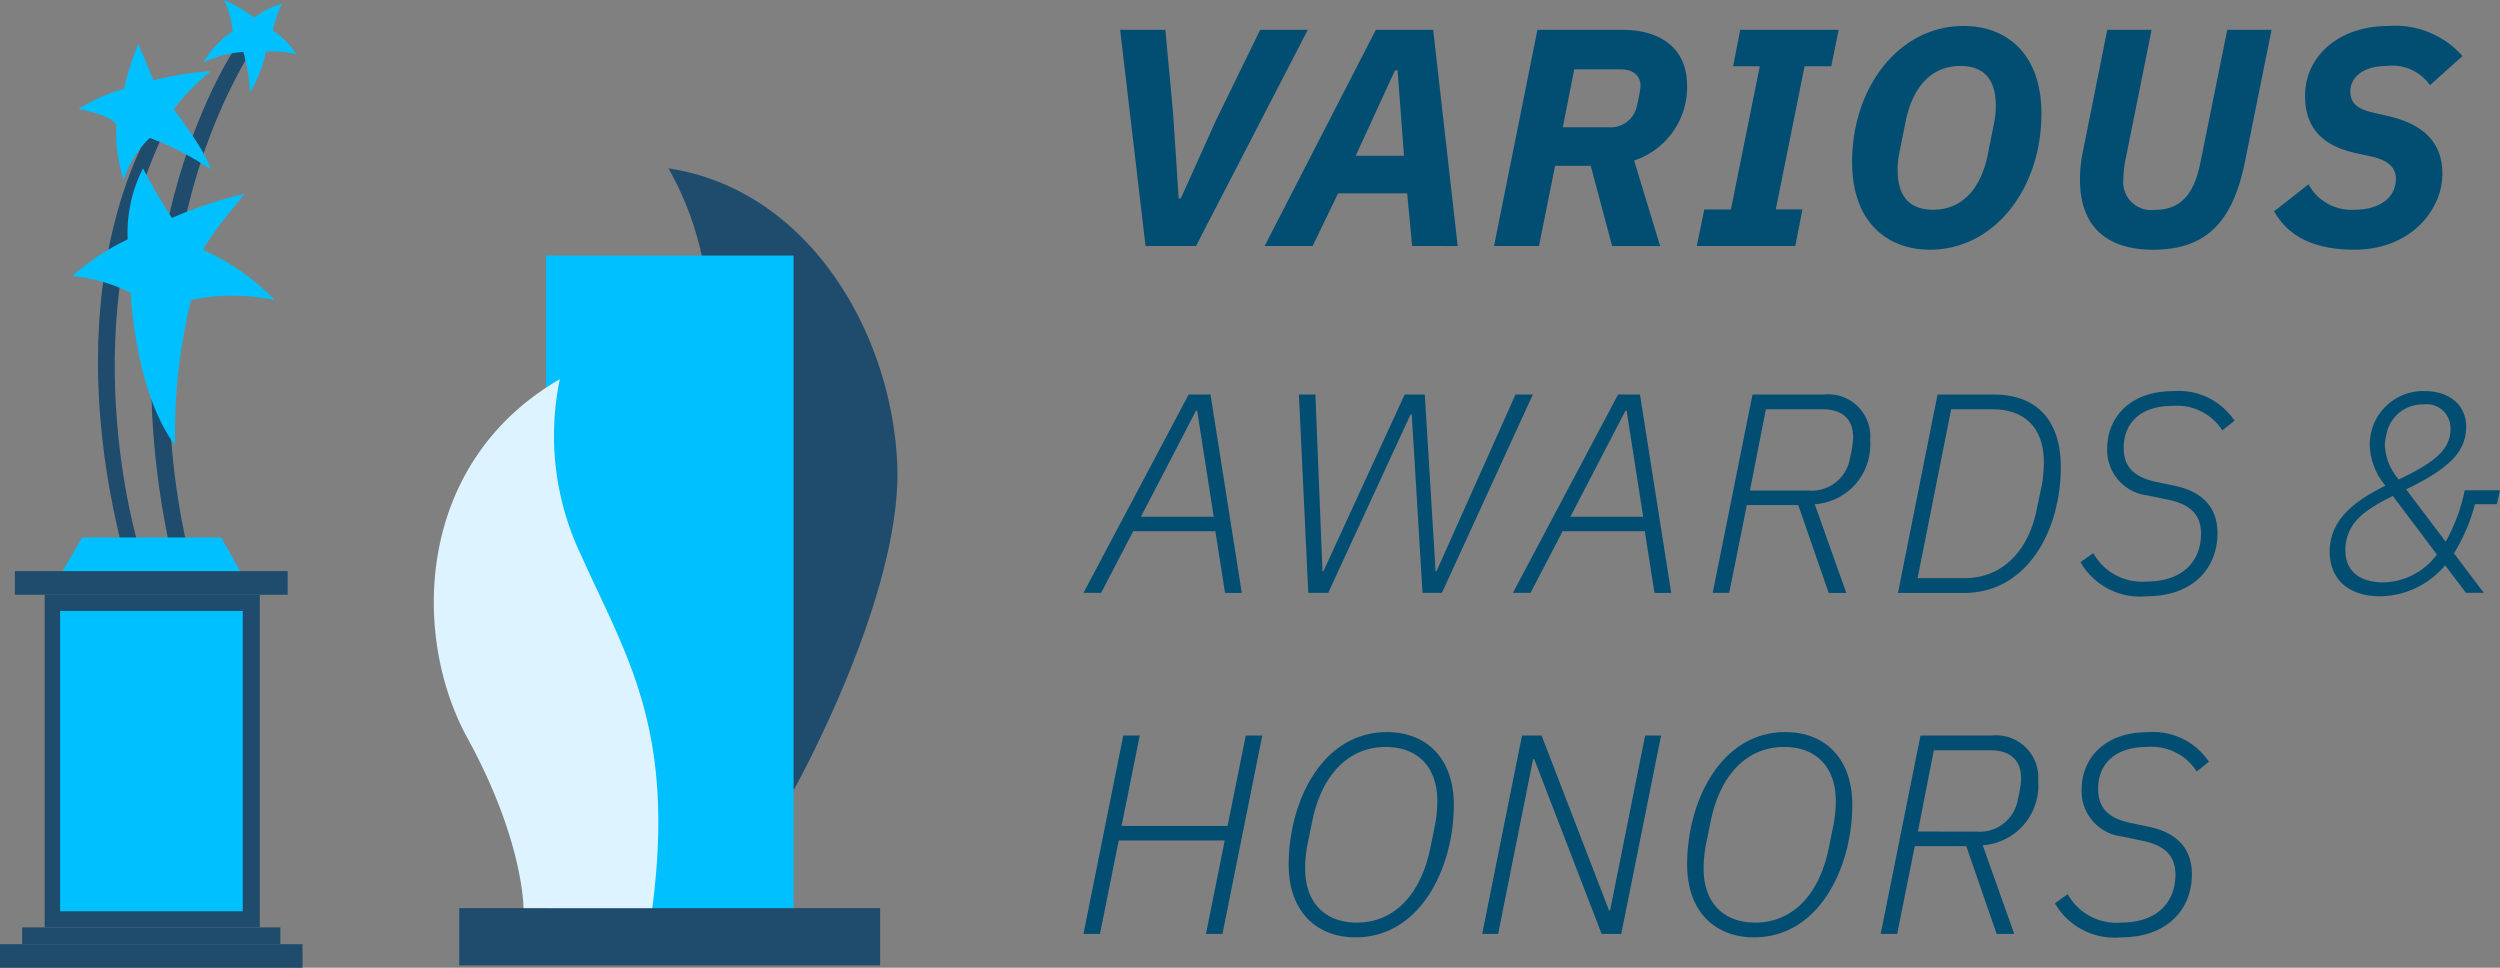 <svg xmlns="http://www.w3.org/2000/svg" viewBox="0 0 167.918 65"><rect x="0" y="0" width="167.918" height="65" fill="#808080" stroke="none"/><defs><style>.cls-1{fill:#1f4c6d;}.cls-2{fill:#00c0ff;}.cls-3{fill:#ddf3ff;}.cls-4{fill:#014e72;}</style></defs><g id="Layer_2" data-name="Layer 2"><g id="Layer_1-2" data-name="Layer 1"><path d="M41.168,28.556v-.9h.1v.815h.46v.086Z"/><path d="M42.309,28.493a.26.26,0,0,1-.357,0,.444.444,0,0,1,0-.5.26.26,0,0,1,.357,0,.444.444,0,0,1,0,.5Zm-.065-.441a.163.163,0,0,0-.227,0,.4.4,0,0,0,0,.385.163.163,0,0,0,.227,0,.4.4,0,0,0,0-.385Z"/><path d="M42.96,28.052a.132.132,0,0,0-.108-.046.153.153,0,0,0-.15.167v.383h-.091v-.623H42.7v.076a.211.211,0,0,1,.175-.084.192.192,0,0,1,.15.059Z"/><path d="M43.19,28.269c0,.137.064.215.183.215a.2.2,0,0,0,.164-.072l.062.055a.284.284,0,0,1-.228.1c-.165,0-.273-.1-.273-.32,0-.2.1-.319.256-.319s.256.116.256.3v.042Zm.31-.173a.16.16,0,0,0-.291,0,.256.256,0,0,0-.019.105h.329A.274.274,0,0,0,43.5,28.1Z"/><path d="M44.636,28.556v-.384a.155.155,0,1,0-.309-.01v.394h-.091v-.384a.146.146,0,0,0-.154-.166.148.148,0,0,0-.155.166v.384h-.092v-.623h.092V28a.228.228,0,0,1,.176-.076.2.2,0,0,1,.191.105.236.236,0,0,1,.205-.105.227.227,0,0,1,.161.059.232.232,0,0,1,.067.173v.4Z"/><path d="M45.322,27.755v-.1h.1v.1Zm0,.8v-.623h.091v.623Z"/><path d="M46.1,28.509a.218.218,0,0,1-.152.055.2.2,0,0,1-.176-.081v.351h-.091v-.9h.091v.073a.2.2,0,0,1,.176-.081.218.218,0,0,1,.152.055.5.5,0,0,1,0,.529Zm-.171-.5c-.136,0-.157.116-.157.238s.021.239.157.239.156-.117.156-.239S46.062,28.006,45.927,28.006Z"/><path d="M46.6,28.564a.345.345,0,0,1-.255-.09l.06-.062a.253.253,0,0,0,.194.073c.1,0,.166-.036.166-.11,0-.054-.032-.085-.1-.091l-.1-.009c-.122-.01-.186-.065-.186-.167s.1-.183.229-.183a.352.352,0,0,1,.224.068l-.06.059A.266.266,0,0,0,46.6,28c-.091,0-.139.039-.139.1s.03.085.109.092l.1.008c.109.01.183.052.183.168S46.747,28.564,46.6,28.564Z"/><path d="M47.453,28.556v-.069a.229.229,0,0,1-.175.077.221.221,0,0,1-.161-.059.23.23,0,0,1-.064-.175v-.4h.091v.384a.145.145,0,0,0,.152.166.148.148,0,0,0,.156-.166v-.384h.091v.623Z"/><path d="M48.6,28.556v-.384a.145.145,0,0,0-.153-.166.146.146,0,0,0-.156.156v.394H48.2v-.384a.145.145,0,0,0-.153-.166.148.148,0,0,0-.156.166v.384H47.8v-.623h.091V28a.228.228,0,0,1,.176-.076.2.2,0,0,1,.191.105.236.236,0,0,1,.206-.105.224.224,0,0,1,.16.059.228.228,0,0,1,.067.173v.4Z"/><path d="M49.122,28.556a.152.152,0,0,1-.159-.167v-.383h-.079v-.069h.079v-.2h.091v.2h.133v.069h-.133v.38c0,.058.026.092.085.092h.048v.078Z"/><rect class="cls-1" x="30.846" y="60.995" width="28.271" height="3.85"/><path class="cls-1" d="M44.9,11.309a21.062,21.062,0,0,1,2.345,14.32L53.3,53.083S60.66,39.95,60.264,31.128,54.3,12.733,44.9,11.309Z"/><rect class="cls-2" x="36.674" y="17.164" width="16.628" height="43.831"/><path class="cls-3" d="M37.6,25.471a18.662,18.662,0,0,0,1.464,11.894c2.98,6.646,6.329,11.6,4.747,23.63h-8.65s.026-4.51-3.771-11.433S27.932,31.062,37.6,25.471Z"/><path class="cls-1" d="M12.558,36.591S7.874,18.642,16.792,3.515l-.922-.4s-8.881,12.746-4.5,33.48Z"/><path class="cls-1" d="M9.285,36.591S4.6,21.351,11.373,8.2H10.41S3.584,18.077,8.156,36.591Z"/><path class="cls-2" d="M9.606,11.309a9.522,9.522,0,0,0-1.029,4.773,15.536,15.536,0,0,0-3.709,2.457,11.263,11.263,0,0,1,3.916,1.132s.247,6.571,2.978,10.247a37.388,37.388,0,0,1,1.073-9.771,13.935,13.935,0,0,1,5.619.007,15.222,15.222,0,0,0-4.812-3.362s.261-.742,2.8-3.779a29.6,29.6,0,0,0-4.892,1.623A37.757,37.757,0,0,1,9.606,11.309Z"/><path class="cls-2" d="M16.345,3.489a12.054,12.054,0,0,1,.447,2.732,8.672,8.672,0,0,0,1.063-2.74,5.049,5.049,0,0,1,2.069.188,5.693,5.693,0,0,0-1.608-1.638A11.78,11.78,0,0,1,18.927.245a5.607,5.607,0,0,0-1.844.94A9.532,9.532,0,0,0,15.033,0a5.386,5.386,0,0,1,.583,2.116A6.16,6.16,0,0,0,13.659,4.2,7.2,7.2,0,0,1,16.345,3.489Z"/><path class="cls-2" d="M10.062,9.263a6.542,6.542,0,0,0-1.75,2.822,10.109,10.109,0,0,1-.489-3.744S7.39,7.7,5.264,7.325A11.129,11.129,0,0,1,8.331,5.97,19.163,19.163,0,0,1,9.29,2.941l1.016,2.446a22.423,22.423,0,0,1,3.839-.6,16.032,16.032,0,0,0-2.484,2.54s2.239,2.916,2.484,4.045A19.366,19.366,0,0,0,10.062,9.263Z"/><rect class="cls-1" x="3.001" y="39.949" width="14.449" height="22.342"/><rect class="cls-2" x="4.036" y="41.035" width="12.267" height="20.17"/><rect class="cls-1" y="63.42" width="20.319" height="1.58"/><rect class="cls-1" x="1.486" y="62.291" width="17.347" height="1.129"/><rect class="cls-1" x="0.997" y="38.359" width="18.325" height="1.59"/><polygon class="cls-2" points="5.522 36.101 4.205 38.359 16.133 38.359 14.854 36.101 5.522 36.101"/><path class="cls-4" d="M82.281,39.823l-.649-4.144H76.115l-2.158,4.144H72.773L79.837,26.5h1.47l2.1,13.326ZM80.41,27.585h-.076l-3.7,7.121h4.888Z"/><path class="cls-4" d="M87.874,39.823,87.243,26.5h1.108l.478,11.875h.057L94.346,26.5H95.7l.725,11.875h.058L101.792,26.5h1.165L96.848,39.823h-1.3l-.726-11.991h-.076L89.21,39.823Z"/><path class="cls-4" d="M111.126,39.823l-.649-4.144H104.96L102.8,39.823h-1.184L108.682,26.5h1.47l2.1,13.326Zm-1.871-12.238h-.076l-3.7,7.121h4.888Z"/><path class="cls-4" d="M116.146,39.823h-1.108L117.711,26.5h4.773a2.83,2.83,0,0,1,3.131,3.054,4.013,4.013,0,0,1-3.722,4.315l2.119,5.957h-1.184l-2.043-5.9H117.33Zm5.345-6.874a2.6,2.6,0,0,0,2.769-2.195,6.784,6.784,0,0,0,.21-1.374c0-1.088-.573-1.892-2.081-1.892h-3.781l-1.068,5.461Z"/><path class="cls-4" d="M130.139,26.5h3.78c2.864,0,4.5,1.717,4.5,4.867,0,4.2-2.214,8.459-6.491,8.459h-4.448Zm1.813,12.333c2.558,0,4.3-1.853,4.85-4.62l.344-1.642a9.413,9.413,0,0,0,.133-1.527c0-2.254-1.241-3.553-3.436-3.553h-2.788L128.8,38.83Z"/><path class="cls-4" d="M139.74,37.76l.86-.61a3.749,3.749,0,0,0,3.589,1.909c2.5,0,3.647-1.451,3.647-3.207,0-1.222-.649-1.947-2.138-2.273l-1.433-.3a3.061,3.061,0,0,1-2.73-3.15c0-2.1,1.547-3.857,4.411-3.857a4.519,4.519,0,0,1,4.143,1.986l-.821.649a3.616,3.616,0,0,0-3.38-1.642c-2.1,0-3.245,1.145-3.245,2.806,0,1.242.649,1.947,2.081,2.273l1.412.3c1.833.4,2.807,1.471,2.807,3.169,0,2.33-1.623,4.239-4.772,4.239A4.613,4.613,0,0,1,139.74,37.76Z"/><path class="cls-4" d="M164.233,37.971a5.8,5.8,0,0,1-4.353,2.081c-2.139,0-3.4-1.146-3.4-3,0-2,1.432-3.3,3.742-4.429a4.447,4.447,0,0,1-1.05-2.672,3.591,3.591,0,0,1,3.686-3.686c1.565,0,2.787.859,2.787,2.406,0,1.908-1.565,2.978-4.029,4.2l2.654,3.513a12.043,12.043,0,0,0,1.28-3.456h2.367l-.21.936h-1.47a11.965,11.965,0,0,1-1.413,3.3l2.005,2.654h-1.2Zm-3.513-4.659c-1.852.917-2.863,1.681-3.131,3.037a3.114,3.114,0,0,0-.057.591c0,1.432.974,2.176,2.558,2.176a4.581,4.581,0,0,0,3.59-1.871Zm-.439-4.085a3.844,3.844,0,0,0-.1.668,3.806,3.806,0,0,0,.936,2.31c2.234-1.069,3.475-1.929,3.475-3.379a1.606,1.606,0,0,0-1.833-1.661A2.461,2.461,0,0,0,160.281,29.227Z"/><path class="cls-4" d="M82.262,56.45H75.141l-1.26,6.281H72.773l2.673-13.326h1.108l-1.222,6.071h7.121l1.222-6.071h1.108L82.11,62.731H81Z"/><path class="cls-4" d="M86.556,58.072c0-4.181,2.214-8.9,6.606-8.9,2.6,0,4.487,1.718,4.487,4.887,0,4.183-2.215,8.9-6.606,8.9C88.446,62.96,86.556,61.241,86.556,58.072Zm9.508-1.088.324-1.584a8.552,8.552,0,0,0,.154-1.6c0-2.215-1.26-3.628-3.475-3.628-2.521,0-4.3,1.91-4.926,4.984l-.325,1.585a8.686,8.686,0,0,0-.152,1.6c0,2.215,1.26,3.627,3.474,3.627C93.658,61.967,95.434,60.058,96.064,56.984Z"/><path class="cls-4" d="M103.05,50.99h-.077l-2.348,11.741H99.556l2.672-13.326h1.318l4.525,11.741h.076L110.5,49.405h1.069l-2.673,13.326h-1.317Z"/><path class="cls-4" d="M113.32,58.072c0-4.181,2.214-8.9,6.606-8.9,2.6,0,4.487,1.718,4.487,4.887,0,4.183-2.215,8.9-6.606,8.9C115.21,62.96,113.32,61.241,113.32,58.072Zm9.508-1.088.324-1.584a8.627,8.627,0,0,0,.153-1.6c0-2.215-1.26-3.628-3.475-3.628-2.52,0-4.3,1.91-4.926,4.984l-.324,1.585a8.7,8.7,0,0,0-.153,1.6c0,2.215,1.26,3.627,3.475,3.627C120.422,61.967,122.2,60.058,122.828,56.984Z"/><path class="cls-4" d="M127.427,62.731H126.32l2.672-13.326h4.774a2.83,2.83,0,0,1,3.131,3.054,4.013,4.013,0,0,1-3.723,4.315l2.119,5.957H134.11l-2.043-5.9h-3.456Zm5.345-6.874a2.6,2.6,0,0,0,2.769-2.2,6.784,6.784,0,0,0,.21-1.374c0-1.088-.573-1.891-2.081-1.891h-3.78l-1.069,5.46Z"/><path class="cls-4" d="M138.022,60.669l.859-.611a3.749,3.749,0,0,0,3.59,1.909c2.5,0,3.647-1.451,3.647-3.207,0-1.222-.649-1.947-2.139-2.272l-1.432-.3a3.062,3.062,0,0,1-2.73-3.151c0-2.1,1.546-3.857,4.41-3.857a4.519,4.519,0,0,1,4.143,1.986l-.821.649a3.615,3.615,0,0,0-3.379-1.642c-2.1,0-3.246,1.145-3.246,2.806,0,1.243.649,1.948,2.081,2.273l1.413.3c1.833.4,2.806,1.471,2.806,3.169,0,2.331-1.622,4.239-4.772,4.239A4.612,4.612,0,0,1,138.022,60.669Z"/><path class="cls-4" d="M76.942,16.522,75.235,2h3.039l.52,5.6.375,5.725h.145l2.352-5.225L84.643,2h3.2L80.334,16.522Z"/><path class="cls-4" d="M94.849,16.522l-.333-3.538H89.875l-1.708,3.538H84.941L92.413,2h3.851l1.645,14.527Zm-.978-11.8H93.7l-2.643,5.743h3.246Z"/><path class="cls-4" d="M103.369,16.522h-3.018L103.265,2h5.661c2.769,0,4.392,1.373,4.392,3.745a5.193,5.193,0,0,1-3.559,5.037l1.748,5.745h-3.226l-1.436-5.391h-2.394Zm4.7-7.972a1.8,1.8,0,0,0,1.894-1.518,9.854,9.854,0,0,0,.229-1.249c0-.626-.416-1.124-1.333-1.124h-3.121l-.771,3.891Z"/><path class="cls-4" d="M113.971,16.522l.5-2.455h1.79L118.2,4.451h-1.79L116.885,2H123.5L123,4.451h-1.791l-1.935,9.616h1.79l-.478,2.455Z"/><path class="cls-4" d="M124.4,10.882c0-5.016,3.143-9.138,7.493-9.138,2.789,0,5.224,1.769,5.224,5.891,0,5.017-3.143,9.137-7.493,9.137C126.839,16.772,124.4,15,124.4,10.882Zm9.116-.52.437-2.186a5.6,5.6,0,0,0,.1-1.081c0-1.749-.79-2.665-2.372-2.665-1.936,0-3.206,1.373-3.685,3.725l-.436,2.185a5.473,5.473,0,0,0-.1,1.083c0,1.749.79,2.664,2.372,2.664C131.772,14.087,133.041,12.714,133.52,10.362Z"/><path class="cls-4" d="M144.517,2l-1.748,8.7a6.874,6.874,0,0,0-.146,1.312,1.872,1.872,0,0,0,2.124,2.081c1.665,0,2.6-.978,3.038-3.122L149.6,2h2.976L150.8,10.8c-.812,4.08-2.58,5.973-6.182,5.973-3.163,0-4.911-1.6-4.911-4.7a8.968,8.968,0,0,1,.187-1.853L141.541,2Z"/><path class="cls-4" d="M152.747,14.192l2.311-1.812a3.274,3.274,0,0,0,3.1,1.707c1.749,0,2.769-.874,2.769-2.081,0-.875-.728-1.29-1.665-1.5L158.3,10.3c-2.123-.457-3.476-1.54-3.476-3.871,0-2.643,2.248-4.684,5.6-4.684a6.024,6.024,0,0,1,4.974,2.02L163.216,5.72A3.1,3.1,0,0,0,160.3,4.43c-1.5,0-2.434.707-2.434,1.727,0,.832.561,1.187,1.561,1.415l.915.209c2.227.5,3.705,1.623,3.705,3.891,0,2.5-2.206,5.1-5.891,5.1C155.744,16.772,153.809,16.085,152.747,14.192Z"/></g></g></svg>